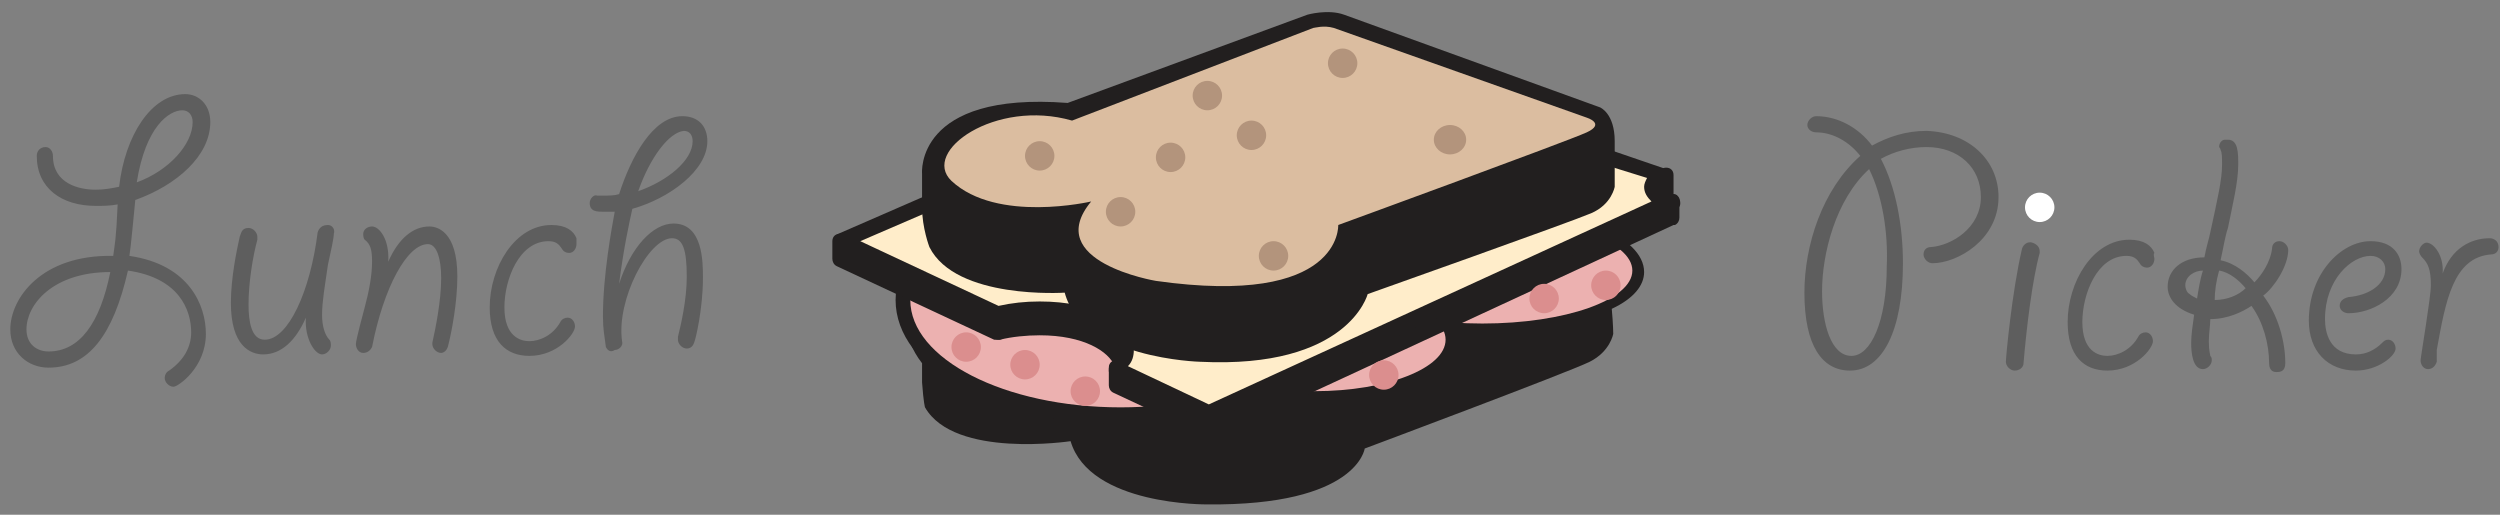 <?xml version="1.0" encoding="UTF-8"?>
<svg width="170px" height="35px" viewBox="0 0 170 35" version="1.1" xmlns="http://www.w3.org/2000/svg" xmlns:xlink="http://www.w3.org/1999/xlink">
    <rect x="0" y="0" width="170" height="35" fill="#808080" stroke="none"/>
    <!-- Generator: Sketch 52.2 (67145) - http://www.bohemiancoding.com/sketch -->
    <title>Untitled</title>
    <desc>Created with Sketch.</desc>
    <g id="Page-1" stroke="none" stroke-width="1" fill="none" fill-rule="evenodd">
        <g id="logo">
            <path d="M111.8,18.5 C111.8,16.1 107.1,14.1 101.2,14.1 C100.3,14.1 99.4,14.1 98.6,14.2 L91,11.8 C89.9,11.4 88.5,11.9 88.5,11.9 L82.1,14.5 C80.3,14.1 78.4,13.9 76.4,13.9 C68.2,13.9 61.6,17.4 61.6,21.7 C61.6,22.8 62,23.8 62.7,24.7 L62.7,26 C62.8,27.4 62.9,27.7 62.9,27.7 C64.9,31.2 72.8,30 72.8,30 C74.1,34.4 82.1,34.3 82.1,34.3 C92.3,34.4 92.8,30.5 92.8,30.5 C92.8,30.5 106.7,25.3 108.1,24.6 C109.5,23.9 109.7,22.7 109.7,22.7 C109.7,22.7 109.7,22.1 109.6,21 C111.1,20.3 111.8,19.4 111.8,18.5 Z" id="Path" fill="#221F1F"></path>
            <ellipse id="Oval" fill="#ECB1B0" cx="89.4" cy="23.1" rx="8.9" ry="3.5"></ellipse>
            <ellipse id="Oval" fill="#ECB1B0" cx="100.8" cy="18.4" rx="10.2" ry="3.6"></ellipse>
            <ellipse id="Oval" fill="#ECB1B0" cx="76.2" cy="20.4" rx="14.8" ry="7.8"></ellipse>
            <path d="M76.2,28.8 C67.6,28.8 60.9,25.1 60.9,20.4 C60.9,15.7 67.6,12 76.2,12 C84.8,12 91.5,15.7 91.5,20.4 C91.5,25.1 84.8,28.8 76.2,28.8 Z M76.2,13.1 C68.3,13.1 61.9,16.4 61.9,20.4 C61.9,24.4 68.3,27.7 76.2,27.7 C84.1,27.7 90.5,24.4 90.5,20.4 C90.5,16.4 84,13.1 76.2,13.1 Z" id="Shape" fill="#221F1F" fill-rule="nonzero"></path>
            <g id="Group" transform="translate(75, 13)" fill="#221F1F">
                <polyline id="Path" points="0.9 12.1 0.9 13.3 7.3 16.3 38.7 1.9 38.7 0.7"></polyline>
                <path d="M7.3,16.8 C7.2,16.8 7.1,16.8 7.1,16.7 L0.7,13.7 C0.5,13.6 0.4,13.4 0.4,13.2 L0.4,12 C0.4,11.7 0.6,11.5 0.9,11.5 C1.2,11.5 1.4,11.7 1.4,12 L1.4,13 L7.3,15.7 L38.2,1.5 L38.2,0.7 C38.2,0.4 38.4,0.2 38.7,0.2 C39,0.2 39.2,0.4 39.2,0.7 L39.2,1.8 C39.2,2 39.1,2.2 38.9,2.3 L38.8,2.3 L7.5,16.8 L7.3,16.8 Z" id="Path"></path>
            </g>
            <g id="Group" transform="translate(56, 15)" fill="#221F1F">
                <path d="M1.2,1.5 L1.2,2.7 L11.9,7.7 C12.7,7.5 13.7,7.4 14.7,7.4 C17.9,7.4 19.9,8.6 20.3,9.8 L21.1,10.8 L24.9,10.8 L35.8,6.6" id="Path"></path>
                <path d="M24.9,11.3 L21.1,11.3 C20.9,11.3 20.8,11.2 20.7,11.1 L19.9,10.1 C19.9,10.1 19.8,10 19.8,9.9 C19.4,8.9 17.7,7.8 14.7,7.8 C13.8,7.8 12.8,7.9 12,8.1 L11.6,8.1 L0.9,3.1 C0.7,3 0.6,2.8 0.6,2.6 L0.6,1.4 C0.6,1.1 0.8,0.9 1.1,0.9 C1.4,0.9 1.6,1.1 1.6,1.4 L1.6,2.2 L11.8,7 C12.7,6.8 13.6,6.7 14.6,6.7 C18.3,6.7 20.2,8.1 20.7,9.4 L21.3,10.1 L24.7,10.1 L35.5,6 C35.8,5.9 36.1,6 36.2,6.3 C36.3,6.6 36.2,6.9 35.9,7 L25,11.2 C25,11.3 24.9,11.3 24.9,11.3 Z" id="Path"></path>
            </g>
            <path d="M63.4,13.8 L57.2,16.5 L67.9,21.5 C68.7,21.3 69.7,21.2 70.7,21.2 C73.9,21.2 76.6,22.4 76.6,24 C76.6,24.5 76.3,24.9 75.9,25.3 L82.3,28.3 L113.7,13.9 C113,13.7 112.5,13.4 112.5,12.9 C112.5,12.6 112.8,12.3 113.3,12.1 L109.5,10.8" id="Path" fill="#FFEDCA"></path>
            <path d="M82.3,28.7 C82.2,28.7 82.1,28.7 82.1,28.6 L75.7,25.6 C75.5,25.5 75.4,25.4 75.4,25.2 C75.4,25 75.4,24.8 75.6,24.7 C75.8,24.5 76.1,24.2 76.1,23.8 C76.1,22.8 73.9,21.6 70.8,21.6 C69.9,21.6 68.9,21.7 68.1,21.9 L67.7,21.9 L57,16.9 C56.8,16.8 56.7,16.6 56.7,16.4 C56.7,16.2 56.8,16 57,15.9 L63.2,13.2 C63.5,13.1 63.8,13.2 63.9,13.5 C64,13.8 63.9,14.1 63.6,14.2 L58.5,16.4 L67.9,20.8 C68.8,20.6 69.7,20.5 70.7,20.5 C74.4,20.5 77.1,21.9 77.1,23.8 C77.1,24.2 77,24.6 76.7,24.9 L82.2,27.5 L112.3,13.7 C112,13.4 111.8,13.1 111.8,12.7 C111.8,12.5 111.9,12.3 112,12.1 L109.1,11.2 C108.8,11.1 108.7,10.8 108.8,10.5 C108.9,10.2 109.2,10.1 109.5,10.2 L113.3,11.5 L113.4,11.5 L113.7,11.8 C113.8,12 113.7,12.2 113.6,12.4 C113.5,12.5 113.5,12.5 113.4,12.5 C113.1,12.6 113,12.8 113,12.8 C113,12.9 113.2,13.1 113.8,13.2 C114,13.2 114.1,13.3 114.2,13.5 C114.3,13.8 114.3,14.1 114,14.2 L113.9,14.2 L82.5,28.6 C82.4,28.7 82.4,28.7 82.3,28.7 Z" id="Path" fill="#221F1F"></path>
            <path d="M82.3,29.8 C82,29.8 81.8,29.6 81.8,29.3 L81.8,28.1 C81.8,27.8 82,27.6 82.3,27.6 C82.6,27.6 82.8,27.8 82.8,28.1 L82.8,29.3 C82.8,29.6 82.6,29.8 82.3,29.8 Z M113.3,14.1 C113,14.1 112.8,13.9 112.8,13.6 L112.8,11.9 C112.8,11.6 113,11.4 113.3,11.4 C113.6,11.4 113.8,11.6 113.8,11.9 L113.8,13.6 C113.8,13.9 113.6,14.1 113.3,14.1 Z M67.9,23.1 C67.6,23.1 67.4,22.9 67.4,22.6 L67.4,21.4 C67.4,21.1 67.6,20.9 67.9,20.9 C68.2,20.9 68.4,21.1 68.4,21.4 L68.4,22.6 C68.4,22.9 68.2,23.1 67.9,23.1 Z M91.4,1 L108.8,7.3 C108.8,7.3 109.8,7.7 109.8,9.6 L109.8,12.7 C109.8,12.7 109.6,13.9 108.2,14.5 C106.8,15.1 93,20 93,20 C93,20 91.7,25.1 81.6,24.6 C81.6,24.6 73.6,24.4 72.4,19.9 C72.4,19.9 65,20.4 63.2,16.8 C63.2,16.8 62.7,15.5 62.7,14.1 L62.7,11.8 C62.7,11.8 62.2,6.2 72.6,7 L88.9,1 C88.9,1 90.3,0.6 91.4,1 Z" id="Shape" fill="#221F1F" fill-rule="nonzero"></path>
            <path d="M90.7,1.9 L107.9,8 C107.9,8 109.2,8.4 107.9,9 C106.6,9.6 91,15.3 91,15.3 C91,15.3 91.3,20.9 78.6,19.1 C78.6,19.1 70.8,17.8 74.2,13.7 C74.2,13.7 67.8,15.2 64.7,12.3 C62.6,10.3 67.7,6.7 72.9,8.2 L89.3,1.9 C89.4,1.9 90,1.7 90.7,1.9 Z" id="Path" fill="#DBBDA0"></path>
            <ellipse id="Oval" fill="#B3947C" cx="70.7" cy="10.6" rx="1" ry="1"></ellipse>
            <ellipse id="Oval" fill="#B3947C" cx="76.2" cy="14.4" rx="1" ry="1"></ellipse>
            <ellipse id="Oval" fill="#DB8E8E" cx="69.7" cy="24.8" rx="1" ry="1"></ellipse>
            <ellipse id="Oval" fill="#DB8E8E" cx="65.7" cy="23.6" rx="1" ry="1"></ellipse>
            <ellipse id="Oval" fill="#B3947C" cx="79.6" cy="10.7" rx="1" ry="1"></ellipse>
            <ellipse id="Oval" fill="#B3947C" cx="82.1" cy="6.5" rx="1" ry="1"></ellipse>
            <ellipse id="Oval" fill="#B3947C" cx="85.1" cy="9.2" rx="1" ry="1"></ellipse>
            <ellipse id="Oval" fill="#B3947C" cx="91.3" cy="4.3" rx="1" ry="1"></ellipse>
            <ellipse id="Oval" fill="#B3947C" cx="86.6" cy="17.4" rx="1" ry="1"></ellipse>
            <ellipse id="Oval" fill="#DB8E8E" cx="73.8" cy="26.6" rx="1" ry="1"></ellipse>
            <ellipse id="Oval" fill="#DB8E8E" cx="94.1" cy="25.5" rx="1" ry="1"></ellipse>
            <ellipse id="Oval" fill="#DB8E8E" cx="109.2" cy="19.4" rx="1" ry="1"></ellipse>
            <ellipse id="Oval" fill="#DB8E8E" cx="105" cy="20.3" rx="1" ry="1"></ellipse>
            <ellipse id="Oval" fill="#B3947C" cx="98.6" cy="9.5" rx="1.1" ry="1"></ellipse>
            <g id="Group" transform="translate(0, 6)" fill="#5E5E5E" fill-rule="nonzero">
                <path d="M12.6,0.4 C13.5,0.4 14.3,1.1 14.3,2.3 C14.3,4.6 12,6.6 9.2,7.6 C9.1,8.6 8.9,10.8 8.8,11.4 C12.9,12 14,14.8 14,16.7 C14,19 12.1,20.3 11.8,20.3 C11.5,20.3 11.2,20 11.2,19.7 C11.2,19.5 11.3,19.3 11.5,19.2 C12.5,18.5 13,17.6 13,16.6 C13,15.1 12.2,12.9 8.7,12.4 C7.7,16.8 6,19 3.3,19 C1.9,19 0.7,18 0.7,16.4 C0.7,14.3 2.8,11.3 7.7,11.4 C7.8,10.6 7.9,10.3 8,7.9 C7.5,8 7,8 6.5,8 C4.2,8 2.5,6.8 2.5,4.6 C2.5,4.3 2.7,4 3.1,4 C3.4,4 3.6,4.3 3.6,4.6 C3.6,6.5 5.4,6.9 6.5,6.9 C7.1,6.9 7.6,6.8 8.1,6.7 C8.5,3.2 10.3,0.4 12.6,0.4 Z M7.5,12.5 C3.6,12.5 1.8,14.7 1.8,16.4 C1.8,17.4 2.5,17.9 3.3,17.9 C5.4,17.9 6.8,16 7.5,12.5 Z M13.1,2.3 C13.1,1.8 12.8,1.5 12.4,1.5 C11.5,1.5 9.9,2.6 9.3,6.4 C11.5,5.6 13.1,3.8 13.1,2.3 Z M17.5,10.3 C17.2,11.4 16.9,13.2 16.9,14.7 C16.9,15.9 17.1,17.1 18,17.1 C19.6,17.1 21.1,13.8 21.6,9.8 C21.7,9.5 21.9,9.3 22.3,9.3 C22.6,9.3 22.8,9.6 22.7,9.9 C22.7,10.2 22.5,11.1 22.3,12 C22.1,13.4 21.9,14.5 21.9,15.4 C21.9,16.2 22.1,16.8 22.4,17.1 C22.5,17.2 22.5,17.4 22.5,17.5 C22.5,17.8 22.2,18.1 21.9,18.1 C21.4,18.1 20.7,17 20.8,15.6 C20.1,17.2 19.1,18.1 17.9,18.1 C17,18.1 15.7,17.5 15.7,14.6 C15.7,12.9 16.1,11 16.3,10.1 C16.4,9.9 16.4,9.5 16.9,9.5 C17.2,9.5 17.5,9.8 17.5,10.1 L17.5,10.3 Z M31.1,12.8 C31.1,14.6 30.7,16.6 30.5,17.4 C30.4,18 30,18 30,18 C29.7,18 29.4,17.7 29.4,17.4 L29.4,17.3 C29.6,16.4 30,14.5 30,12.9 C30,11.6 29.7,10.6 29.1,10.6 C27.7,10.6 26.1,13.5 25.3,17.6 C25.2,17.8 25,18 24.7,18 C24.4,18 24.2,17.7 24.2,17.4 C24.2,17.1 24.7,15.3 24.8,14.9 C25.1,13.8 25.3,12.7 25.3,11.8 C25.3,11 25.2,10.6 24.8,10.3 C24.7,10.2 24.7,10 24.7,9.9 C24.7,9.6 25,9.4 25.3,9.4 C25.8,9.4 26.5,10.3 26.4,11.8 C27.1,10.2 28.1,9.4 29.2,9.4 C29.7,9.4 31.1,9.7 31.1,12.8 Z M39.2,10.6 C39.2,10.9 39,11.2 38.7,11.2 C38.5,11.2 38.3,11.1 38.2,10.9 C38,10.6 37.8,10.4 37.3,10.4 C35.3,10.4 34.3,13 34.3,14.9 C34.3,16.9 35.4,17.2 36,17.2 C36.7,17.2 37.6,16.8 38.1,15.9 C38.2,15.7 38.4,15.6 38.6,15.6 C38.9,15.6 39.1,15.9 39.1,16.2 C39.1,16.7 37.9,18.2 36,18.2 C34.4,18.2 33.3,17.2 33.3,14.9 C33.3,12.2 35,9.3 37.5,9.3 C38.5,9.3 39,9.7 39.2,10.2 L39.2,10.6 Z M41.2,17.6 C41.1,16.8 41,16.4 41,15.5 C41,12.7 41.6,9.5 41.8,8.4 L41.1,8.4 C40.6,8.4 40.1,8.4 40.1,7.8 C40.1,7.5 40.4,7.2 40.6,7.3 L41.1,7.3 C41.4,7.3 41.8,7.3 42.1,7.2 C42.9,4.7 44.4,1.9 46.4,1.9 C47.5,1.9 48.1,2.6 48.1,3.6 C48.1,5.6 45.5,7.5 43,8.2 C42.8,9.1 42.4,10.9 42.1,13.3 C42.9,10.8 44.4,9.2 45.8,9.2 C47.8,9.2 47.8,11.8 47.8,12.9 C47.8,15 47.3,17.1 47.2,17.3 C47.1,17.6 46.9,17.7 46.7,17.7 C46.4,17.7 46.1,17.4 46.1,17.1 L46.1,16.9 C46.3,16.1 46.7,14.4 46.7,12.8 C46.7,10.9 46.4,10.2 45.7,10.2 C44.1,10.2 41.9,14.4 42.3,17.2 C42.4,17.5 42.1,17.8 41.8,17.8 C41.5,18 41.3,17.8 41.2,17.6 Z M43.4,7 C45.4,6.3 47.1,4.9 47.1,3.6 C47.1,3.2 46.9,2.9 46.5,2.9 C45.5,3 44.2,4.7 43.4,7 Z" id="Shape"></path>
            </g>
            <g id="Group" transform="translate(122, 7)">
                <path d="M13.9,6.4 C13.9,9.3 11.1,10.9 9.4,10.9 C9.1,10.9 8.8,10.6 8.8,10.3 C8.8,10 9,9.8 9.3,9.8 C10.7,9.7 12.7,8.5 12.7,6.4 C12.7,4.4 11.2,3 9,3 C7.9,3 6.8,3.3 5.9,3.8 C6.9,5.7 7.4,8.3 7.4,10.9 C7.4,15.5 6,18.2 3.8,18.2 C1.9,18.2 0.7,16.5 0.7,12.9 C0.7,9.7 1.9,5.9 4.5,3.6 C3.8,2.7 2.7,2 1.5,2 C1.2,2 0.9,1.8 0.9,1.5 C0.9,1.2 1.2,0.9 1.5,0.9 C3,0.9 4.4,1.7 5.3,2.9 C6.4,2.3 7.6,1.9 9,1.9 C11.9,2 13.9,3.9 13.9,6.4 Z M5.1,4.5 C2.8,6.6 1.9,10.3 1.9,12.8 C1.9,15 2.5,17.2 3.9,17.2 C5.2,17.2 6.3,14.9 6.3,11.1 C6.4,8.8 6,6.3 5.1,4.5 Z M16.7,10.1 L16.7,10.2 C16.2,12 15.8,15.3 15.6,17.7 C15.6,18 15.3,18.2 15,18.2 C14.7,18.2 14.4,17.9 14.4,17.6 C14.4,17.3 14.8,12.9 15.5,9.9 C15.6,9.6 15.9,9.4 16.2,9.5 C16.5,9.6 16.7,9.8 16.7,10.1 Z M24.5,10.6 C24.5,10.9 24.3,11.2 24,11.2 C23.8,11.2 23.6,11.1 23.5,10.9 C23.3,10.6 23.1,10.4 22.6,10.4 C20.6,10.4 19.6,13 19.6,14.9 C19.6,16.9 20.7,17.2 21.3,17.2 C22,17.2 22.9,16.8 23.4,15.9 C23.5,15.7 23.7,15.6 23.9,15.6 C24.2,15.6 24.4,15.9 24.4,16.2 C24.4,16.7 23.2,18.2 21.3,18.2 C19.7,18.2 18.6,17.2 18.6,14.9 C18.6,12.2 20.3,9.3 22.8,9.3 C23.8,9.3 24.3,9.7 24.5,10.2 C24.4,10.3 24.5,10.5 24.5,10.6 Z M28.2,16.2 C28.2,16.9 28.3,17.1 28.3,17.2 C28.4,17.3 28.4,17.4 28.4,17.5 C28.4,17.8 28.1,18.1 27.8,18.1 C27.1,18.1 27,17 27,16.3 C27,15.8 27.1,15.1 27.2,14.4 C25.9,14 25.4,13.2 25.4,12.5 C25.4,11.4 26.3,10.5 27.9,10.5 C28,9.9 28.2,9.3 28.3,8.8 C28.8,6.5 29.1,5.2 29.1,4.2 C29.1,3.7 29.1,3.4 29,3.2 C29,3.1 28.9,3 28.9,3 C28.9,2.7 29.1,2.5 29.3,2.5 L29.5,2.5 C30.2,2.5 30.2,3.4 30.2,4.2 C30.2,5.4 29.8,7 29.5,8.5 C29.3,9.1 29.2,9.8 29,10.7 C30,10.9 30.8,11.6 31.3,12.2 C31.8,11.7 32.4,10.8 32.5,9.9 C32.5,9.6 32.7,9.4 33,9.4 C33.3,9.4 33.6,9.7 33.6,10 C33.6,11.1 32.6,12.6 31.9,13.1 C32.9,14.4 33.4,16.2 33.4,17.7 C33.4,18.3 33,18.3 32.8,18.3 C32.7,18.3 32.3,18.3 32.3,17.7 C32.3,16.4 31.9,14.9 31.1,13.8 C30.5,14.2 29.5,14.7 28.3,14.7 C28.3,15.1 28.2,15.7 28.2,16.2 Z M27.4,13.3 C27.5,12.7 27.6,12 27.8,11.4 C27.2,11.4 26.6,11.8 26.6,12.4 C26.6,12.6 26.7,12.9 26.9,13 C27,13.1 27.2,13.2 27.4,13.3 Z M28.6,13.4 C29.4,13.4 30.2,13.1 30.7,12.6 C30.3,12.1 29.6,11.5 28.9,11.4 C28.7,12.1 28.6,12.8 28.6,13.4 Z M40.2,11.3 C40.2,10.8 39.8,10.4 39.2,10.4 C37.9,10.4 36.1,12 36.1,14.7 C36.1,15.6 36.4,17.1 38.2,17.1 C38.9,17.1 39.5,16.8 40,16.3 C40.1,16.2 40.2,16.1 40.4,16.1 C40.7,16.1 40.9,16.4 40.9,16.7 C40.9,17.2 39.7,18.2 38.2,18.2 C36.3,18.2 35,16.9 35,14.8 C35,11.6 37.2,9.4 39.2,9.4 C40.7,9.4 41.3,10.3 41.3,11.3 C41.3,13.3 39.2,14.3 37.7,14.3 C37.4,14.3 37.1,14.1 37.1,13.8 C37.1,13.5 37.3,13.3 37.7,13.2 C39,13.1 40.2,12.4 40.2,11.3 Z M43.7,17.6 C43.6,17.9 43.4,18.1 43.1,18.1 C42.8,18.1 42.6,17.8 42.6,17.5 C42.6,17.3 43.3,13.2 43.3,12.4 C43.3,11.3 43.1,10.9 42.7,10.5 C42.6,10.4 42.5,10.2 42.5,10.1 C42.5,9.8 42.8,9.5 43,9.5 C43.5,9.5 44.2,10.4 44.1,11.6 C44.7,9.9 46,9.2 47.3,9.2 C47.6,9.2 47.9,9.4 47.9,9.8 C47.9,10.1 47.7,10.3 47.4,10.3 C44.8,10.5 44.3,13.5 43.7,16.8 L43.7,17.6 Z" id="Shape" fill="#5E5E5E" fill-rule="nonzero"></path>
                <circle id="Oval" fill="#FFFFFF" cx="16.7" cy="7.1" r="1"></circle>
            </g>
        </g>
    </g>
</svg>